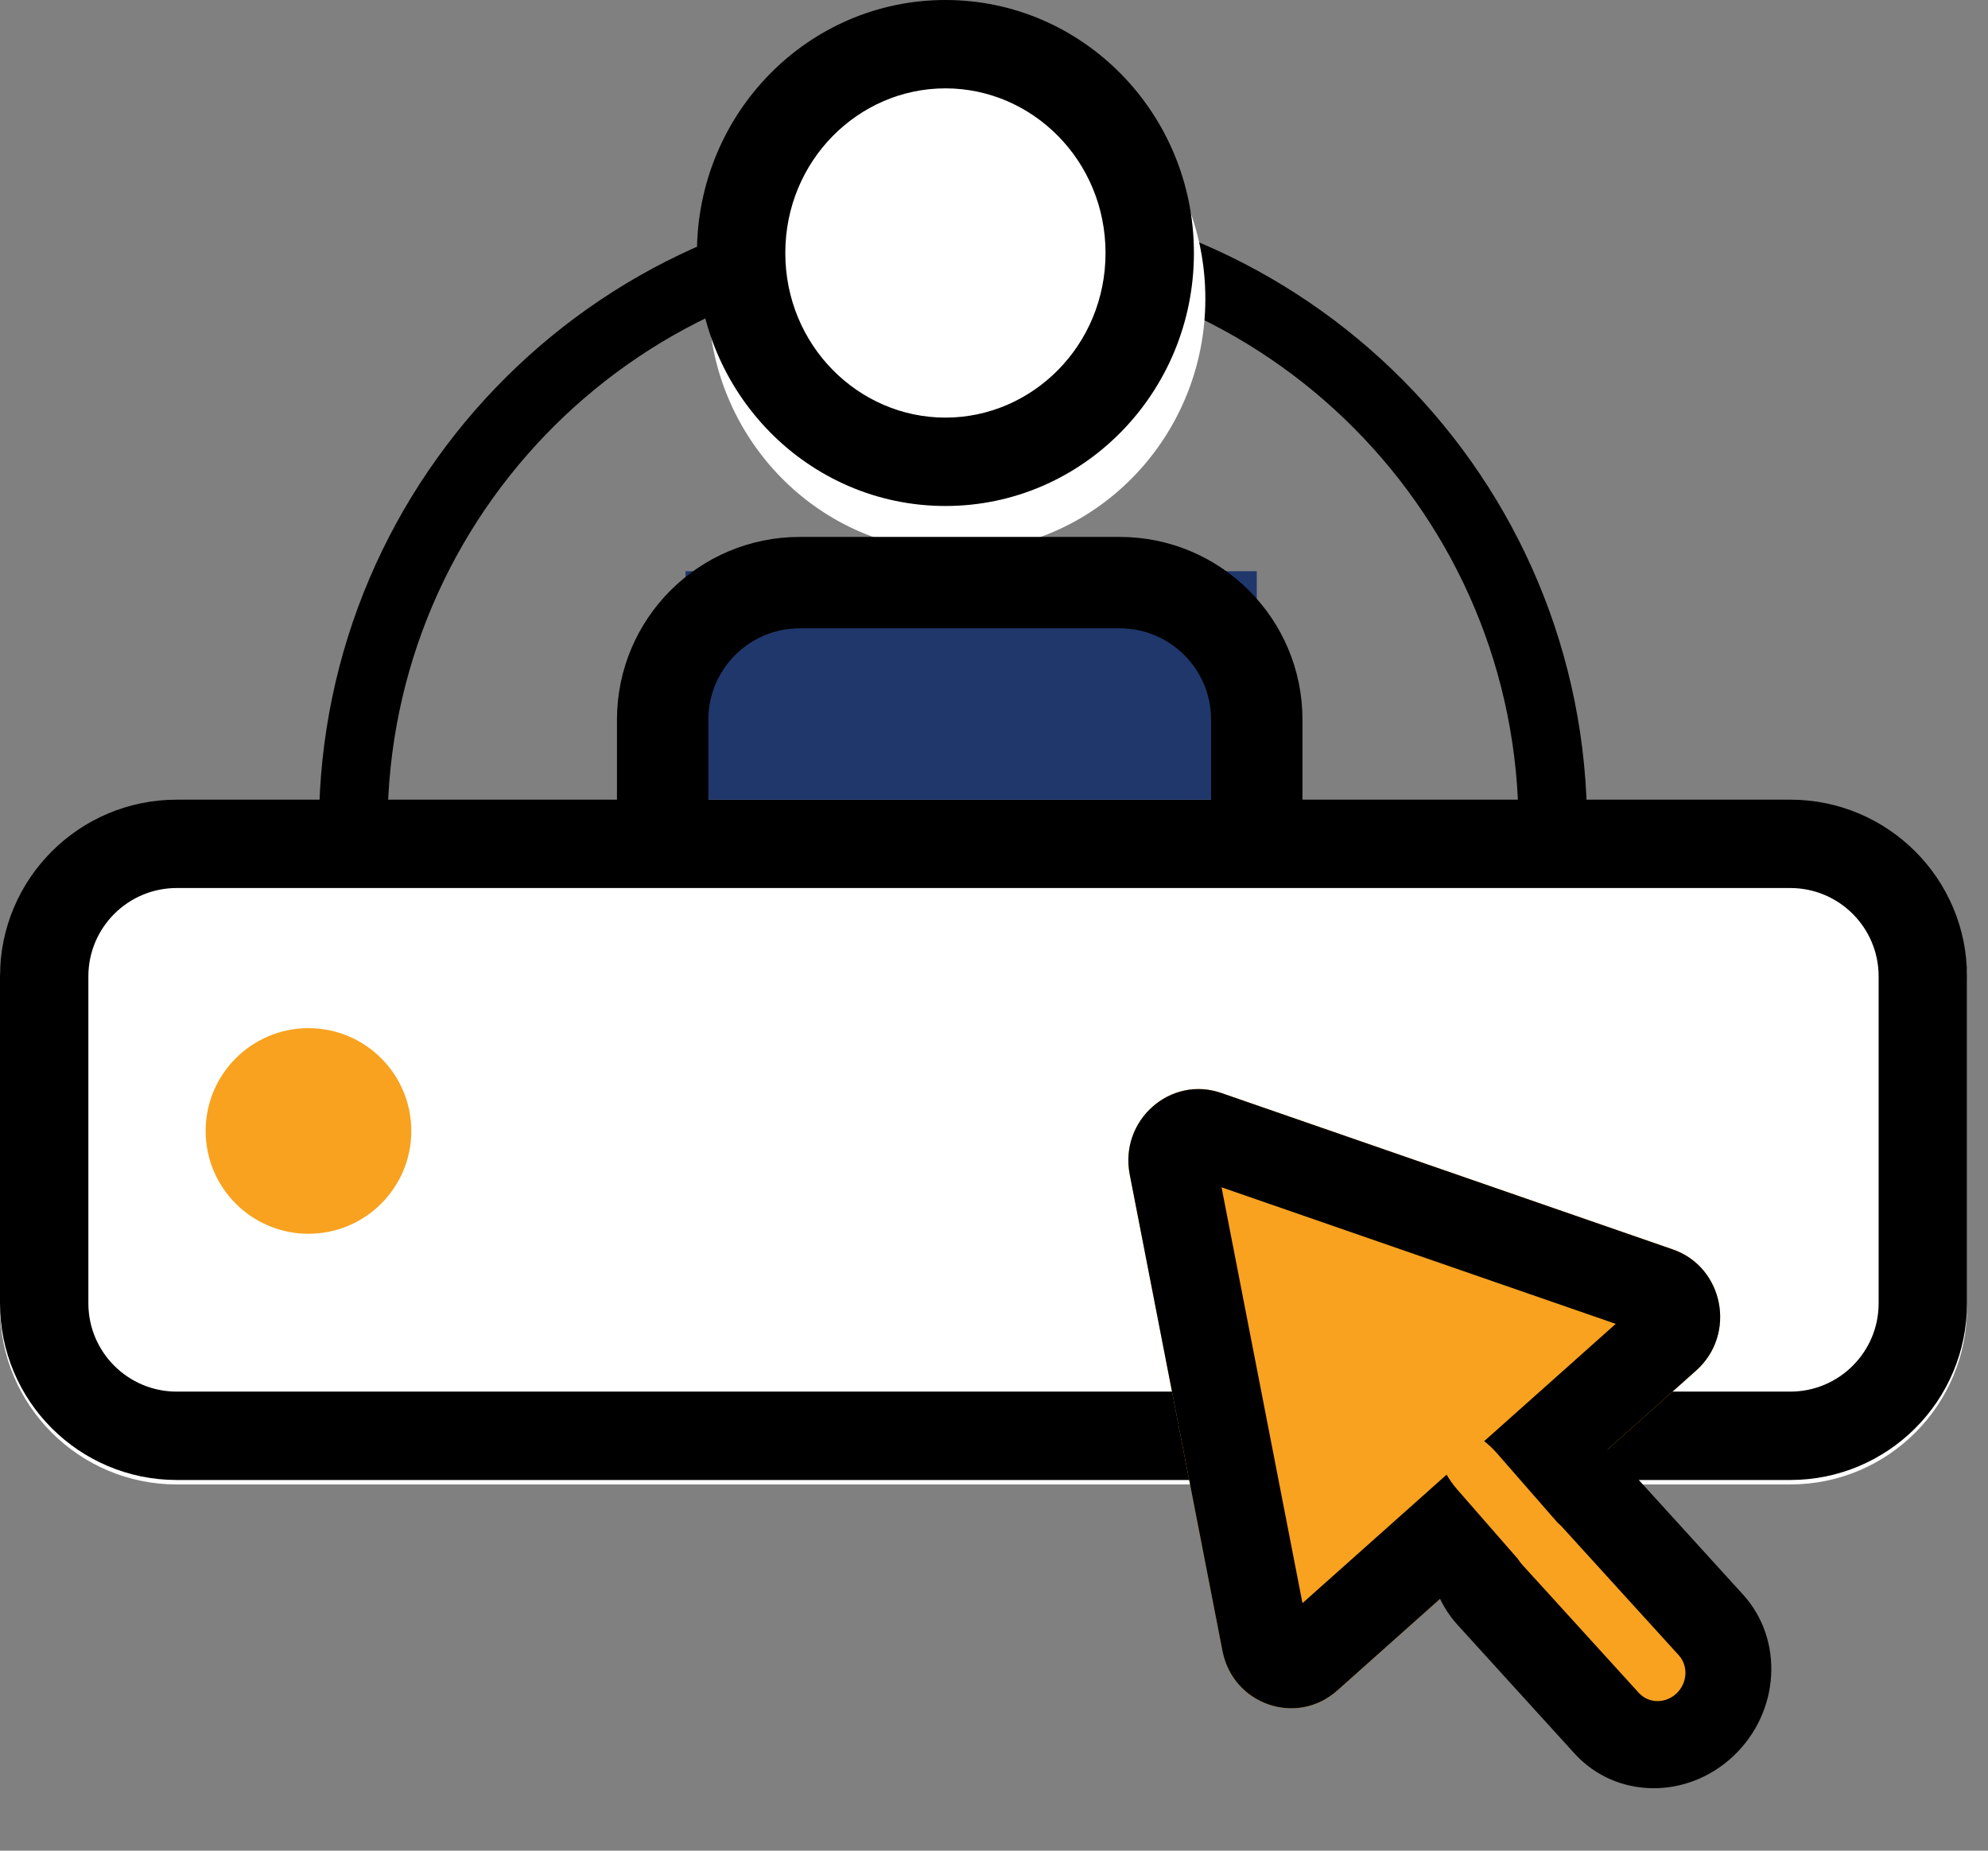 <svg xmlns="http://www.w3.org/2000/svg" width="87" height="81" viewBox="0 0 87 81" fill="none"><rect x="0" y="0" width="87" height="81" fill="#808080" stroke="none"/><path d="M67.955 36.276C68.002 21.78 56.288 9.99 41.791 9.943C27.295 9.896 15.505 21.61 15.459 36.106" stroke="black" stroke-width="3"></path><path d="M52.749 13.073C52.749 19.188 47.88 24.146 41.874 24.146C35.869 24.146 31 19.188 31 13.073C31 6.957 35.869 2 41.874 2C47.88 2 52.749 6.957 52.749 13.073Z" fill="white"></path><path d="M0 42.93C0 38.658 3.463 35.195 7.735 35.195H78.347C82.618 35.195 86.082 38.658 86.082 42.93V57.236C86.082 61.508 82.618 64.971 78.347 64.971H7.735C3.463 64.971 0 61.508 0 57.236V42.93Z" fill="white"></path><path d="M78.347 38.367H7.735C5.323 38.367 3.367 40.323 3.367 42.735V57.041C3.367 59.453 5.323 61.408 7.735 61.408H78.347C80.759 61.408 82.714 59.453 82.714 57.041V42.735C82.714 40.323 80.759 38.367 78.347 38.367ZM0.5 42.735C0.5 38.739 3.739 35.5 7.735 35.5H78.347C82.342 35.5 85.582 38.739 85.582 42.735V57.041C85.582 61.036 82.342 64.276 78.347 64.276H7.735C3.739 64.276 0.5 61.036 0.5 57.041V42.735Z" fill="black" stroke="black"></path><path d="M49.44 51.405C48.981 49.046 51.206 47.062 53.442 47.836L73.206 54.684C75.437 55.457 76.006 58.401 74.229 59.985L58.523 73.989C56.746 75.573 53.956 74.612 53.498 72.257L49.44 51.405Z" fill="#F8A21F"></path><path fill-rule="evenodd" clip-rule="evenodd" d="M53.458 51.966L57 70.166L70.709 57.943L53.458 51.966ZM53.442 47.836C51.206 47.062 48.981 49.046 49.44 51.405L53.498 72.257C53.956 74.612 56.746 75.573 58.523 73.989L74.229 59.985C76.006 58.401 75.437 55.457 73.206 54.684L53.442 47.836Z" fill="black"></path><circle cx="13.5" cy="49.5" r="4.5" fill="#F8A21F"></circle><path d="M30 25H55V35H30V25Z" fill="#20376C"></path><path fill-rule="evenodd" clip-rule="evenodd" d="M41.374 18.278C45.179 18.278 48.381 15.118 48.381 11.073C48.381 7.027 45.179 3.867 41.374 3.867C37.57 3.867 34.367 7.027 34.367 11.073C34.367 15.118 37.57 18.278 41.374 18.278ZM41.374 22.146C47.38 22.146 52.249 17.188 52.249 11.073C52.249 4.957 47.38 0 41.374 0C35.369 0 30.5 4.957 30.5 11.073C30.5 17.188 35.369 22.146 41.374 22.146Z" fill="black"></path><path d="M29 38.5V31.5C29 28.186 31.686 25.5 35 25.5H49C52.314 25.5 55 28.186 55 31.5V38.5" stroke="black" stroke-width="4"></path><path d="M65.137 64.957C66.869 63.324 69.554 63.408 71.133 65.144L75.618 70.077C77.197 71.814 77.073 74.546 75.34 76.179C73.608 77.812 70.924 77.728 69.344 75.992L64.859 71.059C63.28 69.322 63.404 66.591 65.137 64.957Z" fill="#F8A21F"></path><path fill-rule="evenodd" clip-rule="evenodd" d="M73.466 72.445L68.345 66.814C67.918 66.344 67.181 66.332 66.698 66.787C66.215 67.242 66.17 67.992 66.598 68.462L71.718 74.093C72.145 74.563 72.883 74.575 73.366 74.12C73.848 73.665 73.893 72.915 73.466 72.445ZM71.159 64.161C69.357 62.178 66.244 62.127 64.207 64.048C62.17 65.968 61.981 69.132 63.784 71.115L68.904 76.746C70.707 78.729 73.82 78.78 75.857 76.859C77.893 74.939 78.083 71.775 76.28 69.792L71.159 64.161Z" fill="black"></path><path d="M63.192 62.738C63.673 62.302 64.71 62.69 65.508 63.603L68.725 67.287C69.523 68.2 69.779 69.294 69.297 69.73C68.816 70.166 67.779 69.779 66.981 68.866L63.764 65.182C62.967 64.268 62.71 63.174 63.192 62.738Z" fill="#F8A21F"></path></svg>